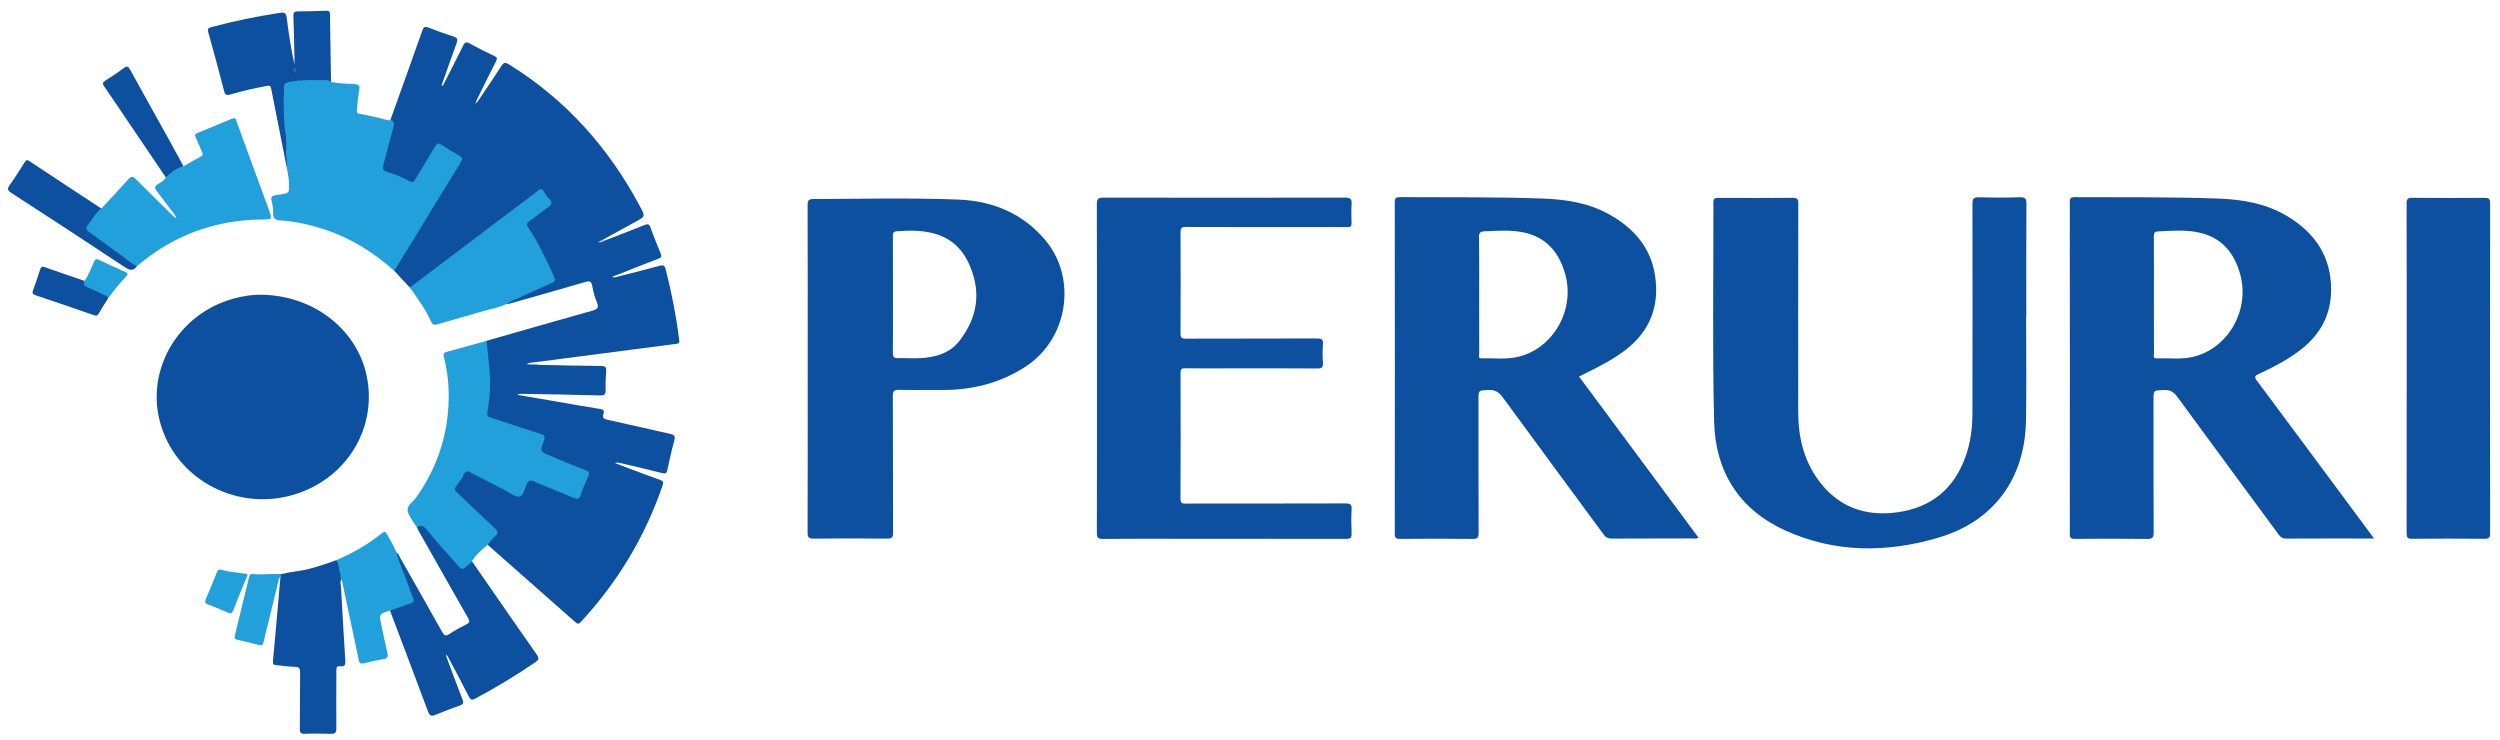 <?xml version="1.0" encoding="UTF-8" standalone="no"?>
<!-- Created with Inkscape (http://www.inkscape.org/) -->

<svg
   xmlns:dc="http://purl.org/dc/elements/1.1/"
   xmlns:cc="http://creativecommons.org/ns#"
   xmlns:rdf="http://www.w3.org/1999/02/22-rdf-syntax-ns#"
   xmlns:svg="http://www.w3.org/2000/svg"
   xmlns="http://www.w3.org/2000/svg"
   xmlns:sodipodi="http://sodipodi.sourceforge.net/DTD/sodipodi-0.dtd"
   xmlns:inkscape="http://www.inkscape.org/namespaces/inkscape"
   width="300"
   height="88.816"
   viewBox="0 0 79.375 23.499"
   version="1.1"
   id="svg208"
   inkscape:version="0.92.4 (5da689c313, 2019-01-14)"
   sodipodi:docname="peruri.svg">
  <defs
     id="defs202">
    <clipPath
       clipPathUnits="userSpaceOnUse"
       id="clipPath34">
      <path
         d="m 42.662,247.68 h 149.595 v 43.58 H 42.662 Z"
         id="path32"
         inkscape:connector-curvature="0" />
    </clipPath>
  </defs>
  <sodipodi:namedview
     id="base"
     pagecolor="#ffffff"
     bordercolor="#666666"
     borderopacity="1.0"
     inkscape:pageopacity="0.0"
     inkscape:pageshadow="2"
     inkscape:zoom="1.979899"
     inkscape:cx="100.01935"
     inkscape:cy="47.571251"
     inkscape:document-units="mm"
     inkscape:current-layer="layer1"
     showgrid="false"
     fit-margin-top="1"
     fit-margin-right="1"
     fit-margin-bottom="1"
     fit-margin-left="1"
     units="px"
     inkscape:window-width="1366"
     inkscape:window-height="705"
     inkscape:window-x="-8"
     inkscape:window-y="-8"
     inkscape:window-maximized="1" />
  <g
     inkscape:label="Layer 1"
     inkscape:groupmode="layer"
     id="layer1"
     transform="translate(-41.016,-133.283)">
    <g
       id="g28"
       transform="matrix(0.527,0,0,-0.527,18.757,287.115)">
      <g
         id="g30"
         clip-path="url(#clipPath34)">
        <g
           id="g36"
           transform="translate(48.526,274.218)">
          <path
             d="M 0,0 C -0.272,0.155 -0.569,0.253 -0.851,0.388 -1.023,0.471 -1.146,0.574 -1.194,0.76 -1.991,1.034 -2.791,1.302 -3.585,1.586 -3.751,1.646 -3.817,1.617 -3.869,1.454 -4.004,1.032 -4.143,0.61 -4.299,0.194 -4.36,0.03 -4.335,-0.039 -4.166,-0.096 c 1.189,-0.399 2.375,-0.804 3.559,-1.217 0.138,-0.048 0.194,-0.018 0.261,0.098 0.185,0.316 0.383,0.624 0.576,0.936 C 0.267,-0.092 0.109,-0.061 0,0 M 3.702,6.992 C 4.057,7.218 4.412,7.444 4.766,7.67 4.473,8.207 4.183,8.745 3.886,9.28 3.108,10.681 2.324,12.078 1.554,13.483 1.44,13.692 1.359,13.721 1.164,13.576 0.808,13.309 0.432,13.068 0.057,12.827 -0.087,12.735 -0.14,12.669 -0.024,12.498 1.224,10.666 2.462,8.828 3.702,6.992 M 1.673,1.919 c -0.844,0.611 -1.682,1.228 -2.53,1.832 -0.173,0.124 -0.199,0.204 -0.054,0.38 0.26,0.315 0.487,0.658 0.727,0.99 C -1.632,6.074 -3.081,7.024 -4.526,7.984 -4.678,8.085 -4.73,8.021 -4.805,7.903 -5.099,7.444 -5.384,6.979 -5.703,6.537 -5.865,6.313 -5.843,6.216 -5.607,6.063 -3.321,4.582 -1.04,3.092 1.23,1.588 1.532,1.388 1.747,1.339 1.967,1.654 1.895,1.772 1.78,1.841 1.673,1.919 m 5.54,10.284 c 0.067,-0.26 0.16,-0.275 0.389,-0.208 0.715,0.211 1.444,0.369 2.175,0.514 0.17,0.034 0.235,0.019 0.27,-0.162 0.312,-1.606 0.634,-3.21 0.952,-4.814 0.111,0.372 0.017,0.753 0.047,1.128 -0.085,0.334 0.018,0.676 -0.054,1.011 -0.09,0.695 -0.058,1.396 -0.109,2.093 -0.004,0.185 0.013,0.371 -0.005,0.554 -0.025,0.237 0.041,0.374 0.301,0.358 0.824,0.09 1.65,0.082 2.476,0.068 -0.023,1.359 -0.049,2.719 -0.065,4.079 -0.002,0.188 -0.077,0.218 -0.24,0.212 -0.568,-0.02 -1.136,-0.038 -1.704,-0.039 -0.205,0 -0.266,-0.061 -0.258,-0.268 0.03,-0.824 0.044,-1.649 0.062,-2.473 0.003,-0.153 0,-0.306 0,-0.459 -0.202,0.932 -0.346,1.864 -0.463,2.799 -0.035,0.278 -0.106,0.361 -0.407,0.315 C 9.182,16.696 7.799,16.415 6.432,16.046 6.209,15.986 6.216,15.894 6.265,15.715 6.589,14.546 6.913,13.378 7.213,12.203 m 7.039,-29.835 c -0.089,0.27 0.083,0.531 0.029,0.8 -0.028,0.183 -0.059,0.367 -0.114,0.544 -0.032,0.104 -0.039,0.255 -0.221,0.216 -0.519,-0.194 -1.044,-0.366 -1.58,-0.509 -0.569,-0.151 -1.158,-0.184 -1.727,-0.326 -0.085,-0.088 0.019,-0.204 -0.044,-0.295 -0.144,-1.642 -0.284,-3.285 -0.437,-4.926 -0.017,-0.184 0.008,-0.255 0.206,-0.265 0.367,-0.021 0.732,-0.095 1.098,-0.096 0.294,-10e-4 0.333,-0.117 0.33,-0.376 -0.016,-1.126 -0.005,-2.251 -0.016,-3.377 -0.002,-0.211 0.044,-0.29 0.272,-0.282 0.523,0.017 1.048,0.019 1.571,-0.003 0.271,-0.011 0.36,0.058 0.356,0.345 -0.014,1.147 0.001,2.295 0.002,3.443 0,0.153 -0.011,0.314 0.21,0.283 0.368,-0.051 0.339,0.162 0.323,0.42 -0.093,1.467 -0.174,2.936 -0.258,4.404 m 7.894,1.5 c -0.167,-0.023 -0.276,-0.141 -0.379,-0.253 -0.141,-0.152 -0.226,-0.173 -0.381,0.011 -0.645,0.763 -1.323,1.498 -1.963,2.266 -0.22,0.264 -0.383,0.302 -0.6,0.034 0.034,-0.07 0.062,-0.141 0.1,-0.208 0.992,-1.754 1.981,-3.509 2.982,-5.257 0.114,-0.199 0.113,-0.291 -0.103,-0.398 -0.349,-0.172 -0.694,-0.359 -1.016,-0.576 -0.237,-0.16 -0.322,-0.076 -0.441,0.134 -0.838,1.496 -1.686,2.986 -2.533,4.475 -0.06,0.104 -0.091,0.23 -0.206,0.296 -0.17,-0.091 -0.048,-0.206 -0.013,-0.299 0.274,-0.742 0.55,-1.484 0.834,-2.222 0.15,-0.388 0.138,-0.375 -0.255,-0.549 -0.321,-0.142 -0.698,-0.159 -0.967,-0.422 0.767,-2.028 1.539,-4.053 2.294,-6.085 0.099,-0.269 0.208,-0.298 0.453,-0.195 0.481,0.204 0.972,0.387 1.465,0.557 0.206,0.072 0.242,0.15 0.161,0.357 -0.333,0.849 -0.644,1.705 -0.964,2.559 -0.035,0.068 -0.013,0.147 -0.037,0.187 0.01,-0.036 0.044,-0.086 0.1,-0.121 0.426,-0.806 0.858,-1.608 1.27,-2.42 0.108,-0.213 0.179,-0.26 0.412,-0.136 1.237,0.661 2.435,1.385 3.593,2.174 0.216,0.148 0.261,0.236 0.095,0.473 -1.31,1.866 -2.602,3.744 -3.901,5.618 M 9.384,-0.073 C 8.958,-0.064 8.375,-0.145 7.802,-0.3 4.519,-1.184 2.517,-4.484 3.331,-7.668 c 0.916,-3.584 4.811,-5.606 8.385,-4.353 3.011,1.056 4.732,4.045 4.081,7.086 -0.601,2.806 -3.235,4.856 -6.413,4.862 m 25.069,-2.961 c -2.958,-0.381 -5.915,-0.768 -8.873,-1.153 -0.062,-0.052 -0.142,-0.053 -0.17,-0.06 0.245,-0.057 0.542,0 0.832,-0.051 1.225,-0.024 2.451,-0.06 3.677,-0.066 0.282,-0.001 0.332,-0.097 0.312,-0.345 -0.029,-0.355 -0.046,-0.714 -0.03,-1.069 0.012,-0.284 -0.057,-0.373 -0.365,-0.363 -1.548,0.048 -3.097,0.067 -4.646,0.096 -0.108,0.002 -0.216,0 -0.33,-0.054 0.805,-0.138 1.611,-0.277 2.416,-0.416 0.856,-0.148 1.71,-0.3 2.567,-0.437 0.202,-0.033 0.306,-0.079 0.222,-0.31 -0.068,-0.187 -0.007,-0.288 0.219,-0.337 1.272,-0.276 2.537,-0.578 3.808,-0.858 0.243,-0.054 0.315,-0.132 0.245,-0.39 -0.161,-0.59 -0.29,-1.189 -0.421,-1.786 -0.041,-0.188 -0.097,-0.243 -0.31,-0.187 -0.818,0.214 -1.643,0.398 -2.465,0.594 -0.106,0.024 -0.212,0.067 -0.39,0.016 0.297,-0.115 0.542,-0.211 0.789,-0.303 0.645,-0.24 1.289,-0.486 1.939,-0.715 0.193,-0.067 0.218,-0.14 0.152,-0.334 -1.058,-3.09 -2.704,-5.823 -4.92,-8.219 -0.126,-0.138 -0.19,-0.149 -0.334,-0.022 -1.759,1.56 -3.524,3.113 -5.289,4.667 0.017,0.246 0.209,0.386 0.352,0.547 0.141,0.159 0.162,0.28 -0.009,0.416 -0.744,0.589 -1.331,1.346 -2.064,1.947 -0.407,0.334 -0.407,0.423 -0.102,0.855 0.122,0.173 0.23,0.356 0.334,0.539 0.118,0.207 0.263,0.247 0.471,0.139 0.455,-0.236 0.924,-0.443 1.368,-0.7 0.425,-0.246 0.874,-0.443 1.308,-0.67 0.192,-0.101 0.313,-0.047 0.399,0.143 0.074,0.162 0.169,0.315 0.237,0.479 0.111,0.266 0.281,0.303 0.534,0.197 0.74,-0.307 1.485,-0.605 2.226,-0.912 0.354,-0.147 0.382,-0.142 0.522,0.199 0.118,0.289 0.239,0.576 0.363,0.862 0.093,0.213 0.039,0.32 -0.173,0.407 -0.741,0.307 -1.486,0.603 -2.227,0.91 -0.462,0.192 -0.478,0.221 -0.324,0.692 0.02,0.064 0.037,0.129 0.064,0.19 0.1,0.218 0.013,0.315 -0.201,0.388 -0.833,0.283 -1.68,0.524 -2.512,0.81 -0.105,0.036 -0.212,0.069 -0.317,0.107 -0.352,0.127 -0.384,0.172 -0.332,0.538 0.077,0.528 0.134,1.057 0.141,1.593 0.01,0.739 -0.083,1.467 -0.172,2.195 -0.017,0.143 -0.064,0.287 0.046,0.415 2.128,0.608 4.253,1.221 6.384,1.818 0.29,0.082 0.405,0.17 0.272,0.488 -0.132,0.316 -0.221,0.655 -0.283,0.993 -0.055,0.307 -0.184,0.314 -0.446,0.237 -1.461,-0.429 -2.928,-0.839 -4.393,-1.257 -0.107,-0.03 -0.211,-0.073 -0.325,-0.055 -0.004,0.165 0.14,0.187 0.243,0.232 0.772,0.344 1.535,0.712 2.313,1.045 0.24,0.103 0.29,0.207 0.175,0.452 -0.45,0.957 -0.88,1.925 -1.48,2.802 -0.154,0.223 -0.103,0.387 0.107,0.536 0.354,0.251 0.682,0.538 1.036,0.79 0.193,0.137 0.239,0.26 0.079,0.46 C 26.241,6.268 26.404,6.303 25.787,5.838 23.467,4.087 21.149,2.333 18.824,0.588 18.697,0.492 18.592,0.339 18.4,0.358 c -0.314,0.339 -0.628,0.676 -0.941,1.014 -0.029,0.15 0.071,0.254 0.138,0.365 1.24,2.038 2.481,4.075 3.734,6.106 0.138,0.225 0.126,0.34 -0.11,0.466 C 20.986,8.435 20.764,8.586 20.534,8.723 20.102,8.981 20.109,8.976 19.833,8.536 19.502,8.007 19.194,7.463 18.852,6.94 18.624,6.592 18.602,6.582 18.243,6.756 c -0.383,0.185 -0.781,0.33 -1.177,0.48 -0.384,0.145 -0.412,0.205 -0.314,0.593 0.172,0.681 0.346,1.362 0.535,2.038 0.059,0.216 0.072,0.412 -0.05,0.605 0.641,1.79 1.285,3.579 1.918,5.372 0.076,0.215 0.16,0.262 0.375,0.177 0.496,-0.196 0.998,-0.379 1.507,-0.541 0.245,-0.077 0.265,-0.182 0.182,-0.406 -0.303,-0.812 -0.584,-1.632 -0.874,-2.45 -0.024,-0.028 -0.03,-0.072 -0.014,-0.093 0.029,-0.036 0.053,0.015 0.08,0.024 0.401,0.791 0.81,1.578 1.199,2.375 0.099,0.202 0.178,0.253 0.39,0.137 0.485,-0.268 0.982,-0.517 1.484,-0.751 0.195,-0.09 0.193,-0.167 0.104,-0.34 -0.4,-0.779 -0.783,-1.566 -1.172,-2.35 -0.02,-0.068 -0.03,-0.138 -0.076,-0.221 -0.013,-0.017 0.029,0.005 0.029,0.014 -0.001,0.07 0.067,0.095 0.112,0.134 0.477,0.712 0.965,1.418 1.427,2.139 0.144,0.226 0.235,0.256 0.475,0.108 3.421,-2.119 5.995,-5.012 7.882,-8.544 C 32.594,4.642 32.601,4.647 31.982,4.31 31.337,3.959 30.695,3.604 30.051,3.252 30.017,3.197 29.978,3.147 29.919,3.147 c 0.058,0.008 0.132,0.005 0.201,0.037 0.808,0.312 1.618,0.618 2.421,0.943 0.205,0.082 0.287,0.055 0.362,-0.156 0.188,-0.523 0.393,-1.039 0.61,-1.551 0.081,-0.191 0.039,-0.257 -0.148,-0.328 -0.922,-0.351 -1.837,-0.718 -2.771,-1.086 0.126,-0.071 0.224,-0.014 0.324,0.011 0.84,0.214 1.683,0.419 2.518,0.65 0.234,0.065 0.318,0.043 0.383,-0.215 0.357,-1.392 0.63,-2.799 0.812,-4.224 0.021,-0.167 0.008,-0.238 -0.178,-0.262"
             style="fill:#0e50a0;fill-opacity:1;fill-rule:evenodd;stroke:none"
             id="path38"
             inkscape:connector-curvature="0" />
        </g>
        <g
           id="g40"
           transform="translate(52.821,278.878)">
          <path
             d="M 0,0 0.268,-0.322 C 0.107,-0.29 0.005,-0.195 -0.07,-0.069 -0.047,-0.046 -0.024,-0.023 0,0"
             style="fill:#a8cded;fill-opacity:1;fill-rule:evenodd;stroke:none"
             id="path42"
             inkscape:connector-curvature="0" />
        </g>
        <g
           id="g44"
           transform="translate(78.646,277.402)">
          <path
             d="m 0,0 c -0.107,-0.077 -0.22,-0.132 -0.382,-0.083 0.105,0.051 0.209,0.101 0.313,0.151 C -0.046,0.046 -0.023,0.023 0,0"
             style="fill:#c5c9e4;fill-opacity:1;fill-rule:evenodd;stroke:none"
             id="path46"
             inkscape:connector-curvature="0" />
        </g>
        <g
           id="g48"
           transform="translate(100.909,275.185)">
          <path
             d="M 0,0 C -0.343,1.263 -1.026,2.27 -2.38,2.645 -3.121,2.85 -3.875,2.839 -4.635,2.783 -4.851,2.767 -4.879,2.684 -4.878,2.498 c 0.007,-1.17 0.004,-2.34 0.004,-3.509 0,-1.17 0.006,-2.34 -0.005,-3.509 -0.003,-0.23 0.032,-0.35 0.299,-0.342 0.467,0.014 0.936,-0.026 1.402,0.003 0.892,0.058 1.732,0.297 2.305,1.035 C 0.005,-2.693 0.383,-1.411 0,0 M 4.282,2.277 C 6.244,-0.03 5.679,-3.683 3.148,-5.351 1.621,-6.357 -0.07,-6.782 -1.884,-6.779 c -0.869,0.002 -1.739,-0.011 -2.608,0.007 -0.289,0.006 -0.393,-0.05 -0.391,-0.373 0.015,-2.742 0.003,-5.484 0.016,-8.226 0.001,-0.299 -0.076,-0.366 -0.367,-0.363 -1.471,0.015 -2.943,0.015 -4.414,0 -0.288,-0.003 -0.371,0.06 -0.37,0.363 0.012,3.288 0.007,6.576 0.007,9.865 0,3.288 0.005,6.576 -0.006,9.865 -0.002,0.296 0.075,0.366 0.368,0.367 2.898,0.013 5.795,0.078 8.693,-0.032 C 1.127,4.615 2.923,3.876 4.282,2.277 M 76.305,0.141 C 75.942,1.52 75.127,2.472 73.663,2.737 72.901,2.875 72.132,2.813 71.364,2.775 71.141,2.764 71.088,2.693 71.09,2.482 c 0.009,-1.169 0.004,-2.339 0.004,-3.508 0,-1.192 -0.002,-2.384 0.003,-3.575 0,-0.103 -0.073,-0.276 0.139,-0.27 0.754,0.02 1.515,-0.086 2.262,0.1 2.065,0.517 3.368,2.781 2.807,4.912 m 7.807,-15.535 c 0.066,-0.089 0.129,-0.179 0.241,-0.333 h -0.322 c -1.65,0 -3.3,0.004 -4.95,-0.005 -0.213,-0.001 -0.34,0.063 -0.467,0.236 -2.031,2.765 -4.076,5.52 -6.1,8.291 -0.229,0.314 -0.455,0.447 -0.847,0.426 -0.594,-0.031 -0.596,-0.002 -0.596,-0.588 0,-2.664 -0.007,-5.328 0.009,-7.993 0.002,-0.334 -0.095,-0.395 -0.406,-0.391 -1.449,0.017 -2.898,0.013 -4.347,0.002 -0.232,-0.002 -0.301,0.06 -0.3,0.296 0.006,6.667 0.006,13.333 -0.001,20 0,0.241 0.073,0.293 0.3,0.291 2.875,-0.016 5.752,0.021 8.626,-0.084 1.476,-0.054 2.903,-0.291 4.191,-1.069 1.666,-1.006 2.633,-2.434 2.627,-4.43 -0.004,-1.467 -0.617,-2.642 -1.758,-3.551 -0.799,-0.636 -1.699,-1.099 -2.618,-1.527 -0.236,-0.11 -0.253,-0.182 -0.095,-0.394 2.277,-3.055 4.544,-6.117 6.813,-9.177 M 35.632,0.185 C 35.26,1.535 34.454,2.469 33.018,2.734 32.278,2.87 31.531,2.813 30.784,2.781 30.517,2.769 30.43,2.708 30.434,2.425 c 0.018,-1.159 0.009,-2.319 0.009,-3.478 0,-1.181 -0.003,-2.363 0.003,-3.545 10e-4,-0.1 -0.083,-0.278 0.13,-0.273 0.756,0.019 1.517,-0.086 2.264,0.102 2.078,0.523 3.381,2.82 2.792,4.954 m 0.829,-6.153 c 2.403,-3.242 4.795,-6.467 7.196,-9.706 -0.123,-0.085 -0.236,-0.051 -0.339,-0.052 -1.628,-0.002 -3.255,0.003 -4.884,-0.006 -0.223,-0.001 -0.359,0.066 -0.493,0.248 -2.024,2.757 -4.063,5.504 -6.079,8.266 -0.236,0.322 -0.472,0.46 -0.873,0.439 -0.583,-0.03 -0.585,-0.001 -0.585,-0.57 0,-2.676 -0.003,-5.351 0.007,-8.027 0,-0.279 -0.045,-0.38 -0.358,-0.376 -1.459,0.019 -2.92,0.015 -4.381,0.002 -0.25,-0.002 -0.313,0.063 -0.313,0.314 0.007,6.656 0.007,13.311 -0.001,19.967 0,0.259 0.075,0.31 0.316,0.309 2.865,-0.019 5.73,0.019 8.594,-0.085 1.394,-0.051 2.75,-0.255 3.991,-0.943 1.475,-0.82 2.52,-1.978 2.781,-3.703 0.275,-1.816 -0.292,-3.314 -1.752,-4.454 -0.761,-0.594 -1.617,-1.023 -2.474,-1.449 -0.11,-0.053 -0.219,-0.107 -0.353,-0.174 M 91.01,4.797 C 89.561,4.787 88.112,4.784 86.663,4.799 86.384,4.802 86.316,4.73 86.317,4.452 c 0.011,-3.31 0.007,-6.62 0.007,-9.93 0,-3.31 0.002,-6.619 -0.005,-9.929 -0.001,-0.248 0.044,-0.34 0.32,-0.337 1.46,0.015 2.92,0.014 4.38,10e-4 0.261,-0.002 0.329,0.067 0.329,0.328 -0.008,6.632 -0.008,13.262 0,19.893 0,0.28 -0.095,0.321 -0.338,0.319 M 22.391,-13.612 c -3.201,-0.011 -6.401,-0.006 -9.601,-0.01 -0.208,0 -0.342,-0.007 -0.341,0.285 0.013,2.532 0.011,5.063 0.003,7.594 -10e-4,0.224 0.066,0.275 0.279,0.272 0.858,-0.012 1.717,-0.005 2.576,-0.005 1.794,0 3.59,0.008 5.385,-0.007 0.287,-0.003 0.357,0.078 0.339,0.35 -0.025,0.367 -0.032,0.738 0.002,1.103 0.029,0.317 -0.097,0.356 -0.374,0.356 -2.631,-0.011 -5.263,-0.003 -7.894,-0.012 -0.245,-10e-4 -0.316,0.052 -0.315,0.308 0.012,2.03 0.011,4.059 0.001,6.088 -0.002,0.255 0.055,0.334 0.324,0.333 2.787,-0.011 5.575,-0.007 8.363,-0.007 0.457,0 0.915,0.008 1.372,-0.004 0.191,-0.004 0.251,0.059 0.245,0.248 -0.012,0.379 -0.022,0.76 0.002,1.137 0.019,0.295 -0.056,0.394 -0.376,0.394 C 17.519,4.799 12.658,4.8 7.796,4.81 7.491,4.81 7.408,4.735 7.409,4.426 7.42,1.136 7.416,-2.153 7.416,-5.442 c 0,-3.312 0.004,-6.623 -0.006,-9.935 -0.001,-0.284 0.054,-0.378 0.361,-0.375 1.527,0.018 3.055,0.009 4.583,0.009 3.356,0 6.712,0.002 10.068,-0.006 0.261,-10e-4 0.348,0.065 0.335,0.333 -0.021,0.479 -0.026,0.96 0.002,1.438 0.018,0.3 -0.076,0.367 -0.368,0.366 M 63.413,4.422 C 63.4,2.169 63.406,-0.083 63.406,-2.335 h -0.012 c 0,-2.107 0.033,-4.215 -0.008,-6.321 -0.068,-3.448 -1.917,-6.009 -5.215,-7.001 -3.123,-0.939 -6.286,-0.954 -9.308,0.424 -2.767,1.261 -4.193,3.559 -4.265,6.543 -0.107,4.402 -0.033,8.808 -0.043,13.212 -10e-4,0.227 0.074,0.275 0.285,0.274 1.495,-0.008 2.988,-0.012 4.482,0.003 0.279,0.002 0.349,-0.067 0.348,-0.347 -0.009,-4.193 -0.01,-8.385 -0.005,-12.577 0.002,-1.458 0.32,-2.836 1.181,-4.037 1.173,-1.635 2.799,-2.252 4.76,-1.99 2.07,0.276 3.46,1.422 4.153,3.395 0.295,0.838 0.402,1.709 0.403,2.595 10e-4,4.204 0.009,8.407 10e-4,12.611 0,0.306 0.077,0.389 0.383,0.381 0.825,-0.022 1.651,-0.026 2.475,0.002 0.339,0.012 0.394,-0.102 0.392,-0.41"
             style="fill:#0e50a0;fill-opacity:1;fill-rule:evenodd;stroke:none"
             id="path50"
             inkscape:connector-curvature="0" />
        </g>
        <g
           id="g52"
           transform="translate(59.409,285.983)">
          <path
             d="M 0,0 C -0.012,0.206 -0.012,0.412 -0.038,0.615 -0.073,0.892 0.05,0.965 0.296,0.913 0.101,0.853 -0.003,0.75 0.025,0.518 0.047,0.35 0.067,0.17 0,0"
             style="fill:#56a1d8;fill-opacity:1;fill-rule:evenodd;stroke:none"
             id="path54"
             inkscape:connector-curvature="0" />
        </g>
        <g
           id="g56"
           transform="translate(59.572,282.879)">
          <path
             d="M 0,0 C -0.115,0.331 -0.05,0.673 -0.054,1.01 0.071,0.679 -0.026,0.337 0,0"
             style="fill:#56a1d8;fill-opacity:1;fill-rule:evenodd;stroke:none"
             id="path58"
             inkscape:connector-curvature="0" />
        </g>
        <g
           id="g60"
           transform="translate(60.032,287.86)">
          <path
             d="M 0,0 C 0,-0.122 0,-0.229 -0.001,-0.337 -0.129,-0.19 -0.129,-0.19 0,0"
             style="fill:#5870b2;fill-opacity:1;fill-rule:evenodd;stroke:none"
             id="path62"
             inkscape:connector-curvature="0" />
        </g>
        <g
           id="g64"
           transform="translate(49.776,275.522)">
          <path
             d="m 0,0 c -0.529,0.232 -1.053,0.475 -1.574,0.724 -0.155,0.075 -0.225,0.05 -0.299,-0.109 -0.182,-0.39 -0.319,-0.803 -0.57,-1.159 -0.11,-0.207 -0.024,-0.307 0.178,-0.387 0.299,-0.117 0.59,-0.257 0.877,-0.402 0.131,-0.067 0.312,-0.07 0.369,-0.25 0.328,0.446 0.669,0.884 1.057,1.281 C 0.167,-0.17 0.21,-0.092 0,0 m 7.363,-18.289 c 0.029,0.128 -0.079,0.096 -0.145,0.105 -0.484,0.07 -0.973,0.111 -1.447,0.237 -0.154,0.041 -0.198,-0.042 -0.243,-0.152 -0.223,-0.545 -0.442,-1.093 -0.672,-1.636 -0.067,-0.157 -0.042,-0.236 0.126,-0.299 0.405,-0.153 0.808,-0.316 1.204,-0.493 0.195,-0.087 0.265,-0.027 0.336,0.156 0.249,0.643 0.516,1.279 0.777,1.918 0.02,0.052 0.04,0.104 0.064,0.164 m 0.329,0.089 c -0.168,0.021 -0.201,-0.093 -0.232,-0.22 -0.28,-1.155 -0.559,-2.31 -0.846,-3.464 -0.04,-0.161 -0.02,-0.245 0.157,-0.284 0.434,-0.096 0.866,-0.2 1.295,-0.313 0.164,-0.043 0.234,-0.016 0.272,0.166 0.094,0.445 0.215,0.885 0.322,1.327 0.203,0.831 0.403,1.663 0.608,2.493 0.002,0.011 -0.048,0.138 0.056,0.05 0.014,-0.012 0.015,-0.04 0.022,-0.062 0.069,0.09 0.05,0.193 0.043,0.296 -0.565,0.052 -1.132,-0.062 -1.697,0.011 M 17,-18.729 c -0.206,0.609 -0.498,1.187 -0.643,1.817 -0.155,0.38 -0.371,0.728 -0.569,1.088 -0.085,0.155 -0.15,0.216 -0.319,0.079 -0.841,-0.683 -1.775,-1.211 -2.773,-1.631 0.248,-0.198 0.13,-0.519 0.257,-0.757 0.059,-0.152 -0.015,-0.336 0.113,-0.471 0.027,-0.13 0.052,-0.261 0.08,-0.392 0.309,-1.455 0.622,-2.91 0.924,-4.366 0.038,-0.188 0.082,-0.275 0.301,-0.219 0.408,0.105 0.823,0.185 1.238,0.262 0.203,0.038 0.243,0.137 0.2,0.326 -0.129,0.562 -0.245,1.127 -0.368,1.692 -0.15,0.687 -0.151,0.687 0.515,0.897 0.416,0.145 0.83,0.296 1.249,0.433 0.175,0.057 0.217,0.145 0.148,0.314 -0.125,0.306 -0.247,0.615 -0.353,0.928 m 1.419,15.76 c 0.101,-0.228 0.211,-0.248 0.434,-0.181 0.912,0.275 1.832,0.52 2.746,0.792 0.461,0.137 0.946,0.201 1.38,0.428 0.096,0.053 0.187,0.114 0.286,0.16 0.808,0.368 1.614,0.741 2.429,1.096 0.215,0.093 0.246,0.181 0.147,0.393 -0.476,1.016 -0.93,2.044 -1.57,2.973 -0.108,0.157 -0.086,0.239 0.068,0.348 0.38,0.271 0.74,0.57 1.12,0.841 0.211,0.15 0.331,0.277 0.092,0.509 C 25.425,4.512 25.328,4.668 25.239,4.821 25.133,5.005 25.051,5.038 24.864,4.888 24.291,4.431 23.696,4 23.11,3.558 21.124,2.057 19.137,0.555 17.15,-0.946 c 0.465,-0.648 0.943,-1.29 1.269,-2.023 M 8.651,3.764 C 8.01,5.521 7.367,7.277 6.724,9.034 6.677,9.164 6.662,9.324 6.441,9.23 5.745,8.935 5.044,8.647 4.343,8.361 4.21,8.308 4.184,8.242 4.246,8.11 4.382,7.817 4.498,7.515 4.634,7.222 4.696,7.086 4.684,7.008 4.539,6.933 4.194,6.754 3.857,6.556 3.517,6.366 3.084,6.262 2.764,5.981 2.453,5.688 2.342,5.496 2.147,5.394 1.972,5.286 1.739,5.142 1.781,5.027 1.922,4.846 2.305,4.356 2.672,3.853 3.046,3.355 3.08,3.307 3.06,3.237 3.121,3.182 3.063,3.223 3.025,3.263 2.976,3.287 2.2,4.05 1.419,4.807 0.655,5.581 0.468,5.772 0.362,5.767 0.189,5.574 -0.343,4.98 -0.891,4.401 -1.433,3.816 -1.781,3.576 -1.945,3.184 -2.215,2.88 -2.405,2.668 -2.348,2.528 -2.13,2.371 -1.455,1.882 -0.783,1.388 -0.106,0.903 0.162,0.712 0.397,0.466 0.718,0.35 2.88,2.189 5.38,3.127 8.22,3.153 8.871,3.16 8.873,3.156 8.651,3.764 m 19.106,-15.723 c -0.713,0.277 -1.419,0.576 -2.128,0.868 -0.629,0.26 -0.646,0.267 -0.403,0.913 0.104,0.276 0.023,0.348 -0.226,0.426 -0.995,0.312 -1.981,0.652 -2.974,0.969 -0.181,0.058 -0.231,0.112 -0.199,0.321 0.069,0.47 0.14,0.941 0.157,1.42 0.036,0.972 -0.12,1.926 -0.213,2.887 -0.804,-0.223 -1.607,-0.448 -2.411,-0.668 -0.16,-0.044 -0.203,-0.112 -0.158,-0.288 0.175,-0.692 0.275,-1.399 0.29,-2.112 0.048,-2.336 -0.607,-4.457 -1.957,-6.368 -0.185,-0.263 -0.57,-0.472 -0.512,-0.805 0.056,-0.321 0.316,-0.606 0.487,-0.905 0.016,-0.029 0.042,-0.052 0.064,-0.078 0.299,0.177 0.48,10e-4 0.654,-0.214 0.511,-0.632 1.048,-1.242 1.594,-1.842 0.558,-0.614 0.371,-0.61 1.06,-0.031 0.008,0.007 0.01,0.02 0.015,0.03 0.23,0.411 0.6,0.69 0.942,0.996 0.145,0.169 0.268,0.364 0.438,0.501 0.255,0.203 0.173,0.327 -0.024,0.51 -0.759,0.705 -1.502,1.429 -2.258,2.136 -0.141,0.132 -0.167,0.23 -0.047,0.39 0.173,0.231 0.345,0.469 0.475,0.725 0.107,0.211 0.205,0.192 0.382,0.098 0.707,-0.375 1.421,-0.736 2.135,-1.1 0.266,-0.135 0.566,-0.402 0.799,-0.355 0.275,0.056 0.328,0.486 0.462,0.759 0.104,0.208 0.194,0.256 0.419,0.158 0.785,-0.34 1.584,-0.645 2.369,-0.984 0.241,-0.104 0.368,-0.11 0.462,0.174 0.124,0.379 0.283,0.748 0.451,1.111 0.091,0.196 0.063,0.277 -0.145,0.358 M 16.209,0.068 C 14.958,1.184 13.563,2.057 11.959,2.573 11.12,2.843 10.267,3.043 9.385,3.096 9.096,3.112 8.903,3.18 8.919,3.538 8.93,3.79 8.877,4.048 8.82,4.296 8.767,4.526 8.863,4.598 9.064,4.617 9.175,4.628 9.284,4.65 9.393,4.669 9.885,4.755 9.873,4.755 9.876,5.241 9.878,5.578 9.805,5.901 9.75,6.228 9.785,6.609 9.666,6.985 9.7,7.366 9.697,7.703 9.745,8.043 9.66,8.378 9.538,9.058 9.578,9.747 9.546,10.433 c 0.029,0.162 0.039,0.326 0.025,0.488 -0.023,0.293 0.077,0.487 0.387,0.536 0.7,0.128 1.406,0.098 2.112,0.094 0.122,-10e-4 0.243,-0.015 0.335,-0.111 0.457,-0.094 0.922,-0.093 1.383,-0.126 0.253,-0.019 0.383,-0.061 0.315,-0.374 C 14.02,10.552 14.008,10.149 13.963,9.753 13.951,9.645 13.952,9.545 14.088,9.525 14.703,9.436 15.299,9.262 15.903,9.123 15.926,9.118 15.959,9.152 15.987,9.168 16.192,9.077 16.231,8.95 16.165,8.722 15.946,7.968 15.767,7.202 15.557,6.444 15.495,6.224 15.518,6.107 15.76,6.033 c 0.478,-0.145 0.945,-0.33 1.382,-0.574 0.176,-0.099 0.24,-0.042 0.329,0.107 0.399,0.668 0.819,1.325 1.212,1.998 0.114,0.195 0.201,0.212 0.381,0.093 0.334,-0.221 0.674,-0.435 1.025,-0.626 0.224,-0.121 0.26,-0.223 0.12,-0.45 C 19.219,4.982 18.244,3.374 17.263,1.77 16.915,1.201 16.56,0.635 16.209,0.068"
             style="fill:#21a0db;fill-opacity:1;fill-rule:evenodd;stroke:none"
             id="path66"
             inkscape:connector-curvature="0" />
        </g>
      </g>
    </g>
  </g>
</svg>
